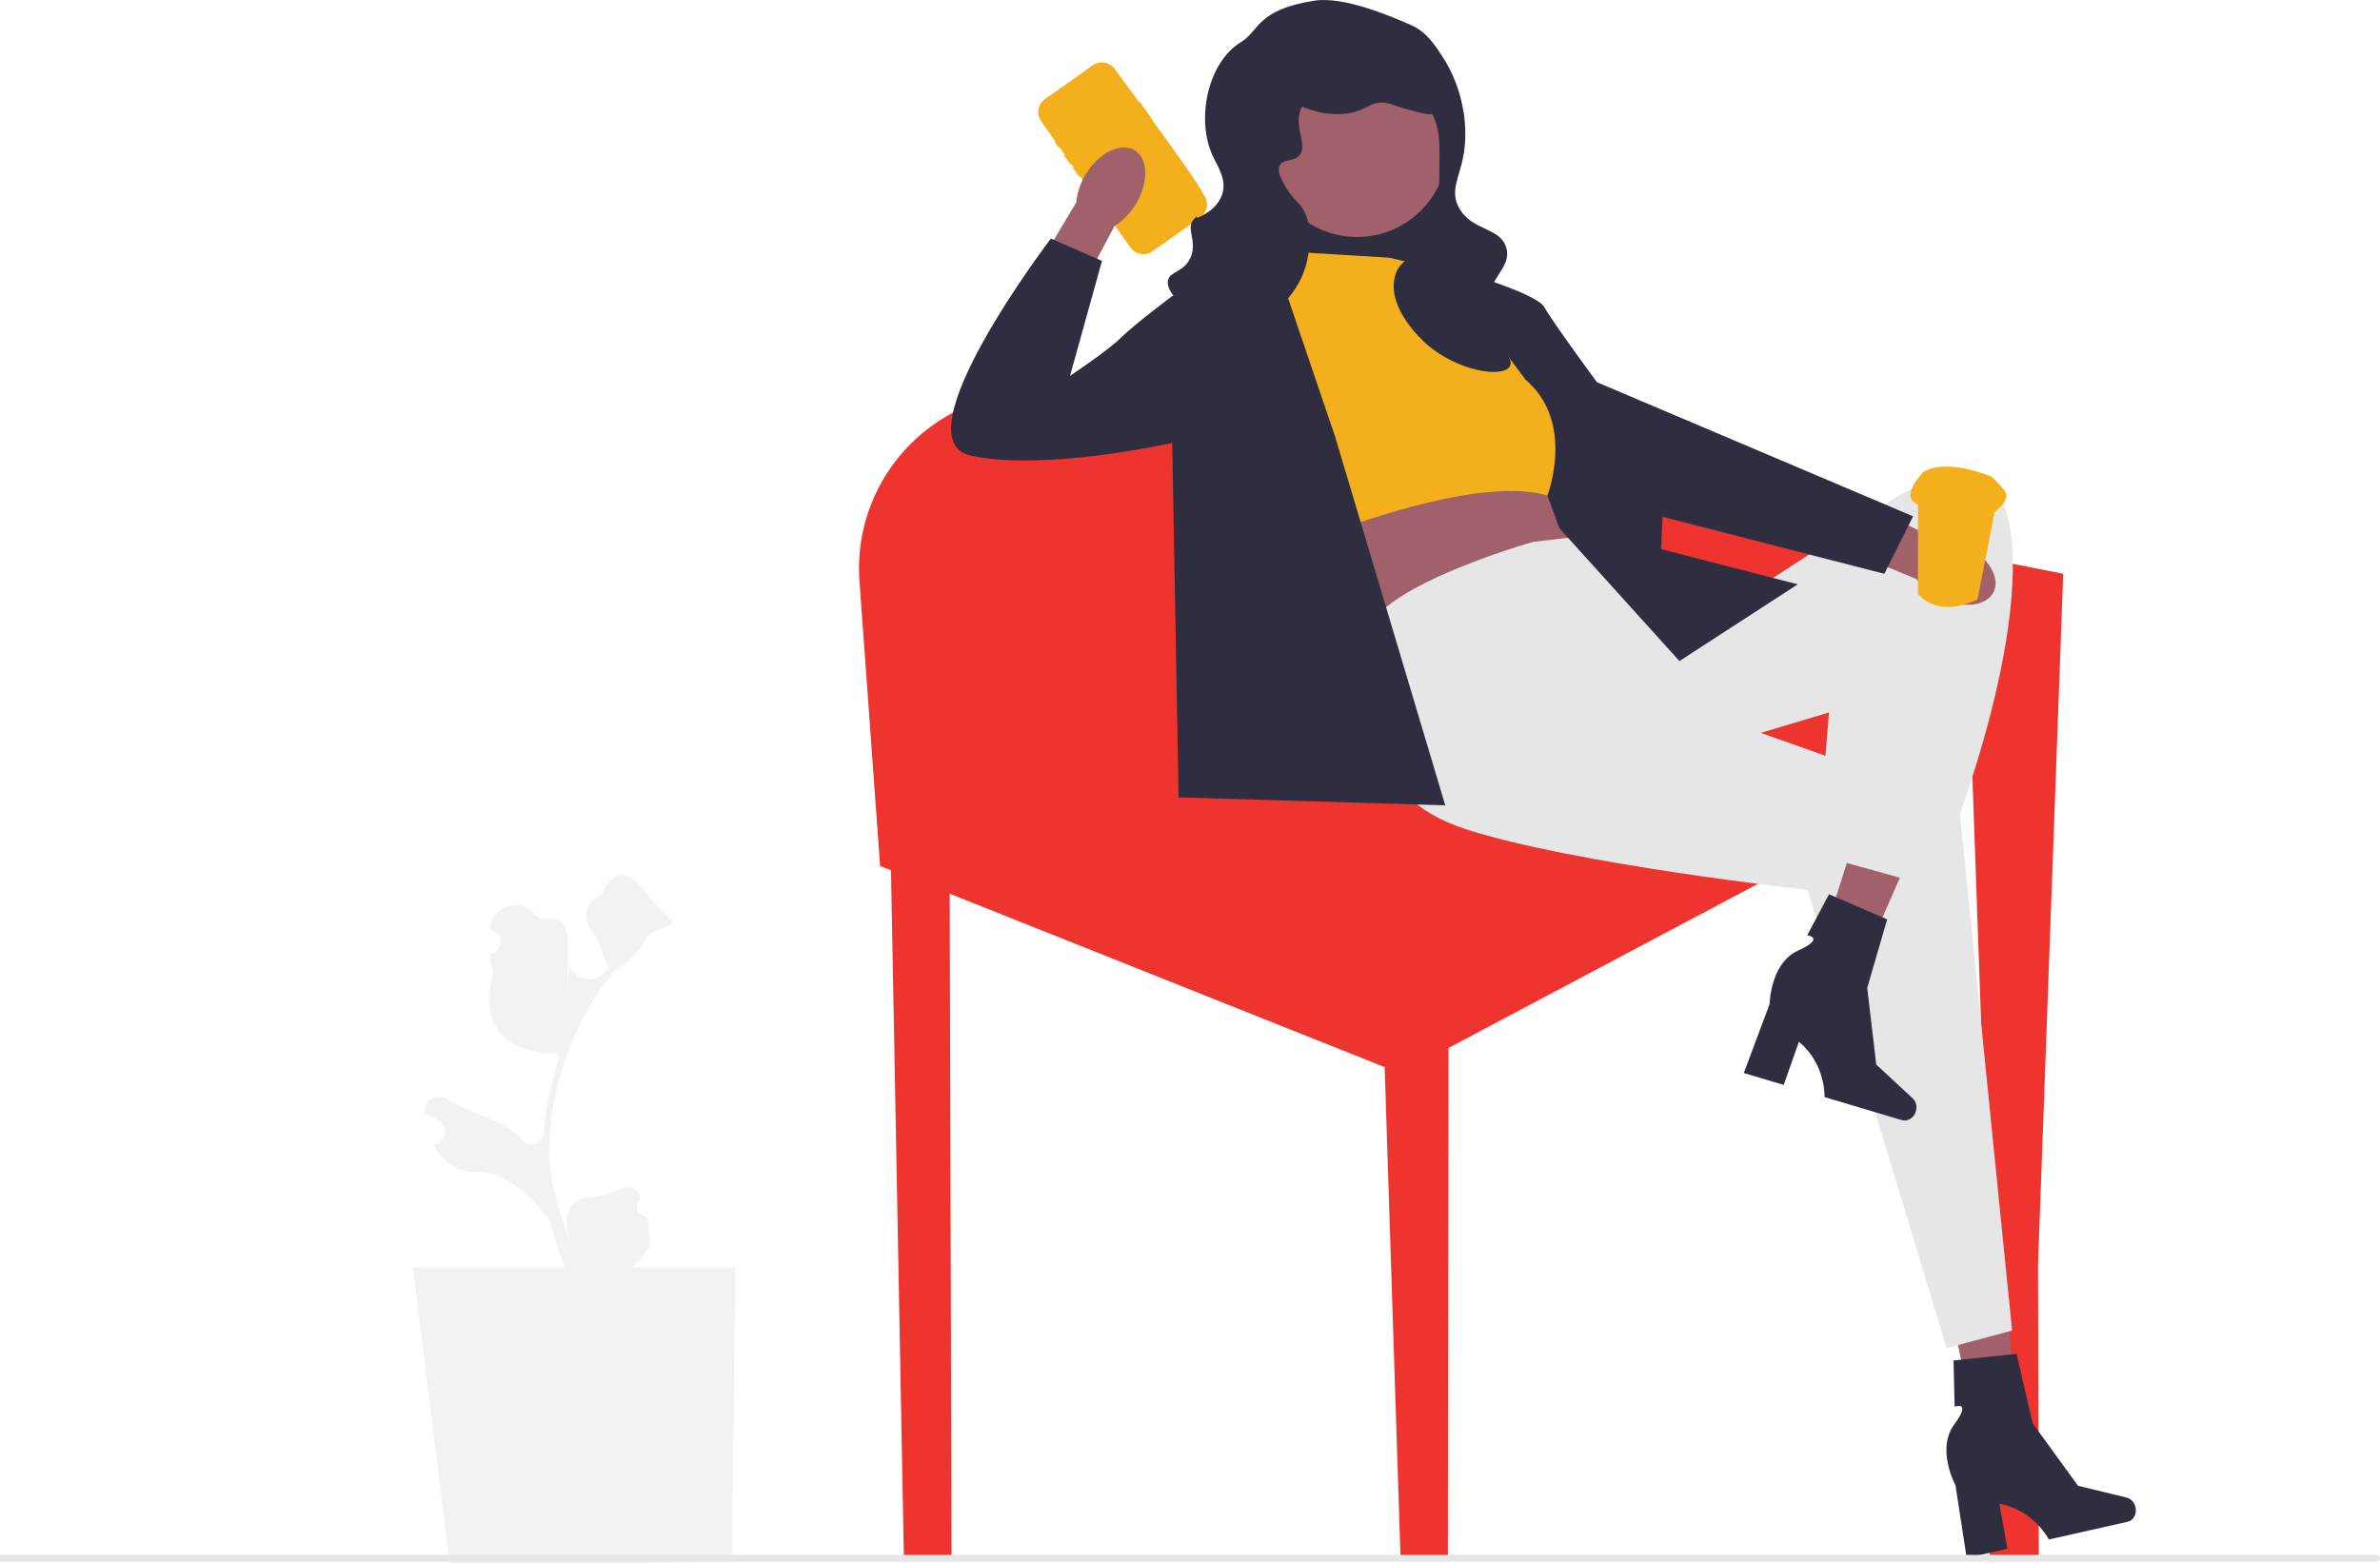 <?xml version="1.0" encoding="UTF-8" standalone="no"?>
<!-- Created with Inkscape (http://www.inkscape.org/) -->

<svg
   width="154.263mm"
   height="101.335mm"
   viewBox="0 0 154.263 101.335"
   version="1.1"
   id="svg5"
   xml:space="preserve"
   inkscape:version="1.2.2 (732a01da63, 2022-12-09)"
   sodipodi:docname="waiting.svg"
   xmlns:inkscape="http://www.inkscape.org/namespaces/inkscape"
   xmlns:sodipodi="http://sodipodi.sourceforge.net/DTD/sodipodi-0.dtd"
   xmlns="http://www.w3.org/2000/svg"
   xmlns:svg="http://www.w3.org/2000/svg"><sodipodi:namedview
     id="namedview7"
     pagecolor="#505050"
     bordercolor="#eeeeee"
     borderopacity="1"
     inkscape:showpageshadow="0"
     inkscape:pageopacity="0"
     inkscape:pagecheckerboard="0"
     inkscape:deskcolor="#505050"
     inkscape:document-units="mm"
     showgrid="false"
     inkscape:zoom="2.0510461"
     inkscape:cx="250.60382"
     inkscape:cy="317.64278"
     inkscape:window-width="1920"
     inkscape:window-height="1001"
     inkscape:window-x="-9"
     inkscape:window-y="-9"
     inkscape:window-maximized="1"
     inkscape:current-layer="layer1" /><defs
     id="defs2" /><g
     inkscape:label="Layer 1"
     inkscape:groupmode="layer"
     id="layer1"
     transform="translate(-48.017,-39.089)"><path
       d="m 180.16,138.071 0.004,1.645 v 0.348 h -3.177 v -0.522 l -0.002,-6.435 -0.004,-6.234 v -1.145 l -0.002,-4.641 -0.002,-0.074 -0.553,-15.625 v -0.012 l -0.563,-15.927 v -0.002 l -0.015,-0.433 -2.742,1.455 -3.382,1.795 -1.606,0.853 -2.293,1.215 -3.866,2.053 h -0.002 l -20.052,10.637 -0.041,32.695 v 0.348 h -3.067 l -0.012,-0.348 -1.018,-31.453 -29.573,-11.792 -3.13,-1.248 -1.337,-18.456 c -0.335,-4.626 2.144,-8.867 6.069,-10.933 0.969,-0.509 2.024,-0.886 3.146,-1.103 l 4.516,-0.876 11.272,-2.188 3.647,-0.706 4.767,-0.925 1.879,-0.364 3.09,-0.6 0.279,-0.054 0.871,-0.17 0.31,-0.06 0.505,-0.097 0.356,0.629 c 0.002,0 0.002,0.002 0.002,0.004 l 2.095,3.717 0.377,0.671 0.002,0.002 1.815,3.219 c 0,0 0.002,0.002 0.002,0.004 l 1.768,3.138 3.469,0.689 1.71,0.339 10.597,2.105 1.397,0.279 h 0.002 l 3.535,0.702 0.936,0.186 4.369,0.867 0.033,0.006 1.939,0.385 3.266,0.65 -1.633,44.803 0.031,10.922 v 0.002 l 0.017,6.058 z"
       fill="#3f3d56"
       id="path132"
       style="fill:#ee342f;fill-opacity:1;stroke-width:0.265" /><g
       id="g154"
       transform="matrix(0.265,0,0,0.265,48.017,39.089)"
       style="fill:#f3b01c;fill-opacity:1"><path
         d="m 294.509,47.783 c -1.752,-3.301 -6.79,-10.365 -12.595,-18.298 -1.08,-1.479 -2.183,-2.981 -3.293,-4.498 -1.979,-2.683 -3.99,-5.413 -5.938,-8.073 -1.244,-1.752 -3.677,-2.167 -5.429,-0.931 l -11.672,8.261 c -1.752,1.236 -2.175,3.669 -0.931,5.421 l 3.512,4.968 0.923,1.306 1.361,1.924 1.635,2.308 v 0.008 l 0.462,0.641 1.627,2.308 0.9,1.267 7.878,11.14 3.536,4.999 c 1.236,1.752 3.669,2.167 5.421,0.931 l 10.154,-7.189 1.432,-1.009 0.086,-0.063 c 1.752,-1.236 2.175,-3.669 0.931,-5.421 z"
         fill="#3f3d56"
         id="path134"
         style="fill:#f3b01c;fill-opacity:1" /><path
         d="m 281.899,29.313 -3.043,-4.295 c -0.055,-0.078 -0.156,-0.094 -0.227,-0.039 l -0.008,0.008 c -0.07,0.047 -0.086,0.141 -0.031,0.219 l 3.043,4.303 c 0.047,0.07 0.149,0.086 0.227,0.039 0.023,-0.016 0.039,-0.039 0.055,-0.063 0.023,-0.055 0.023,-0.117 -0.016,-0.172 z"
         fill="#3f3d56"
         id="path136"
         style="fill:#f3b01c;fill-opacity:1" /><path
         d="m 272.378,17.126 21.831,30.87 c 1.078,1.525 0.773,3.611 -0.658,4.769 l -6.7e-4,4.8e-4 c -0.021,0.017 -0.042,0.034 -0.065,0.051 -0.038,0.03 -0.077,0.059 -0.118,0.087 0,0 -0.155,0.094 -0.44,0.265 -0.287,0.173 -0.706,0.423 -1.229,0.734 -0.157,0.094 -0.322,0.192 -0.497,0.295 -0.348,0.206 -0.731,0.432 -1.142,0.673 -0.164,0.097 -0.333,0.196 -0.507,0.297 -0.885,0.518 -1.879,1.095 -2.933,1.697 -0.178,0.102 -0.357,0.205 -0.538,0.308 -0.048,0.027 -9.045,3.509 -9.299,3.148 L 254.952,29.45 c -1.123,-1.588 -0.746,-3.784 0.842,-4.907 l 1.716,-1.214 c 0.274,-0.194 0.646,-0.136 0.863,0.121 0.015,0.017 0.03,0.033 0.046,0.049 0.244,0.24 0.631,0.253 0.911,0.055 l 6.032,-4.266 c 0.28,-0.198 0.396,-0.567 0.251,-0.877 -0.009,-0.021 -0.02,-0.04 -0.031,-0.06 -0.17,-0.29 -0.101,-0.66 0.174,-0.853 l 1.716,-1.214 c 1.588,-1.123 3.784,-0.746 4.907,0.842 z"
         fill="#6c63ff"
         id="path138"
         style="fill:#f3b01c;fill-opacity:1" /><path
         d="m 259.079,35.782 -0.767,-1.08 c -0.031,-0.047 -0.086,-0.078 -0.149,-0.07 -0.023,0 -0.055,0.016 -0.078,0.031 -0.07,0.055 -0.094,0.156 -0.039,0.227 l 0.759,1.08 c 0.055,0.07 0.156,0.094 0.235,0.039 0.024,-0.016 0.039,-0.039 0.047,-0.07 0.024,-0.047 0.024,-0.11 -0.008,-0.156 z"
         fill="#3f3d56"
         id="path140"
         style="fill:#f3b01c;fill-opacity:1" /><path
         d="m 262.068,40.015 -1.471,-2.089 c -0.039,-0.047 -0.094,-0.07 -0.149,-0.063 -0.031,0 -0.063,0.008 -0.078,0.023 -0.078,0.055 -0.094,0.156 -0.039,0.235 l 1.471,2.081 c 0.055,0.07 0.156,0.094 0.227,0.039 0.024,-0.016 0.039,-0.039 0.055,-0.063 v -0.008 c 0.024,-0.047 0.024,-0.11 -0.016,-0.156 z"
         fill="#3f3d56"
         id="path142"
         style="fill:#f3b01c;fill-opacity:1" /><path
         d="m 264.156,42.972 -1.471,-2.089 c -0.039,-0.047 -0.094,-0.07 -0.141,-0.063 -0.031,0 -0.063,0.008 -0.086,0.023 -0.078,0.055 -0.094,0.156 -0.039,0.235 l 1.471,2.081 c 0.055,0.07 0.156,0.094 0.227,0.039 0.023,-0.016 0.047,-0.039 0.055,-0.07 0.024,-0.047 0.024,-0.11 -0.016,-0.156 z"
         fill="#3f3d56"
         id="path144"
         style="fill:#f3b01c;fill-opacity:1" /><rect
         x="255.025"
         y="24.704"
         width="3.209"
         height="0.411"
         rx="0.206"
         ry="0.206"
         transform="rotate(-35.267,256.63,24.91)"
         fill="#e6e6e6"
         id="rect146"
         style="fill:#f3b01c;fill-opacity:1" /><circle
         cx="266.56"
         cy="17.736"
         r="0.329"
         fill="#e6e6e6"
         id="circle148"
         style="fill:#f3b01c;fill-opacity:1" /><circle
         cx="267.299"
         cy="17.213"
         r="0.329"
         fill="#e6e6e6"
         id="circle150"
         style="fill:#f3b01c;fill-opacity:1" /><circle
         cx="268.038"
         cy="16.691"
         r="0.329"
         fill="#e6e6e6"
         id="circle152"
         style="fill:#f3b01c;fill-opacity:1" /></g><rect
       x="130.104"
       y="48.654"
       width="12.005"
       height="11.384"
       fill="#2f2e41"
       id="rect156"
       style="stroke-width:0.265" /><path
       d="m 121.62,52.349 c -0.376,0.611 -0.859,1.086 -1.358,1.382 l -3.216,6.046 -2.832,-1.614 3.567,-5.96 c 0.039,-0.578 0.246,-1.224 0.623,-1.835 0.859,-1.396 2.276,-2.084 3.164,-1.537 0.888,0.547 0.911,2.122 0.052,3.517 z"
       fill="#a0616a"
       id="path158"
       style="stroke-width:0.265" /><g
       id="g164"
       transform="matrix(0.265,0,0,0.265,48.017,39.089)"><polygon
         points="489.823,309.154 475.42,312.039 484.466,355.941 494.226,353.985 "
         fill="#a0616a"
         id="polygon160" /><path
         d="m 522.33,368.699 v 0 c 0.369,1.64 -0.496,3.231 -1.931,3.554 l -19.269,4.336 c 0,0 -3.611,-7.196 -12.081,-8.736 l 1.92,11.023 -9.94,2.237 -2.741,-17.802 c 0,0 -4.77,-8.781 -0.326,-14.818 4.444,-6.037 0.121,-4.363 0.121,-4.363 l -0.269,-11.339 15.418,-1.614 3.943,17.008 11.094,15.266 11.88,2.876 c 1.057,0.256 1.914,1.188 2.181,2.373 h 1.3e-4 z"
         fill="#2f2e41"
         id="path162" /></g><path
       d="m 131.656,72.56 0.207,1.449 c 0,0 4.347,4.761 5.381,6.83 l 12.555,-6.209 -2.206,-5.175 z"
       fill="#a0616a"
       id="path166"
       style="stroke-width:0.265" /><path
       d="m 147.387,74.216 c 0,0 -11.731,3.312 -10.73,6.623 1.001,3.312 1.62,4.672 1.62,4.672 0,0 -2.274,5.056 4.763,7.333 7.037,2.277 22.147,3.933 22.147,3.933 l 9.004,29.702 4.243,-1.138 -3.445,-34.204 -16.84,-5.951 1.035,-6.209 -3.519,1.449 -5.866,-6.492 -2.413,0.283 z"
       fill="#e6e6e6"
       id="path168"
       style="stroke-width:0.265" /><g
       id="g174"
       transform="matrix(0.265,0,0,0.265,48.017,39.089)"><polygon
         points="469.385,204.018 455.412,199.488 441.826,242.204 451.295,245.272 "
         fill="#a0616a"
         id="polygon170" /><path
         d="m 468.609,271.854 v 0 c -0.48,1.611 -2.013,2.576 -3.423,2.155 l -18.927,-5.644 c 0,0 0.37,-8.043 -6.263,-13.529 l -3.718,10.553 -9.764,-2.912 6.318,-16.867 c 0,0 0.135,-9.992 6.964,-13.083 6.829,-3.092 2.24,-3.746 2.24,-3.746 l 5.312,-10.022 14.237,6.135 -4.881,16.763 2.208,18.742 8.955,8.32 c 0.797,0.74 1.088,1.973 0.742,3.136 l 1.1e-4,6e-5 z"
         fill="#2f2e41"
         id="path172" /></g><path
       d="m 154.65,80.839 4.535,-1.863 10.556,-6.83 c 0,0 8.072,-6.457 8.693,2.256 0.621,8.714 -5.175,22.167 -5.175,22.167 l -7.451,-2.07 0.757,-9.224 -9.761,2.911 z"
       fill="#e6e6e6"
       id="path176"
       style="stroke-width:0.265" /><polygon
       points="359.801,70.839 381.437,129.242 410.773,161.707 439.717,142.932 406.273,134.327 407.16,114.77 "
       fill="#2f2e41"
       id="polygon178"
       transform="matrix(0.265,0,0,0.265,48.017,39.089)" /><polygon
       points="232.15,171.03 232.74,379.96 232.74,381.64 221.09,381.64 221.06,379.96 217.03,165 232.12,165 "
       fill="#3f3d56"
       id="polygon180"
       transform="matrix(0.265,0,0,0.265,48.017,39.089)"
       style="fill:#ee342f;fill-opacity:1" /><path
       d="m 173.74,77.847 c -0.644,-0.316 -1.163,-0.752 -1.505,-1.22 l -6.324,-2.627 1.338,-2.973 6.271,2.985 c 0.579,-0.016 1.241,0.129 1.885,0.446 1.471,0.723 2.291,2.068 1.83,3.004 -0.46,0.936 -2.025,1.109 -3.496,0.386 h -10e-6 z"
       fill="#a0616a"
       id="path182"
       style="stroke-width:0.265" /><path
       d="m 140.349,57.036 1.463,-0.635 c 0,0 5.782,1.647 6.299,2.59 0.517,0.943 3.415,4.875 3.415,4.875 l 20.491,8.693 -1.863,3.726 -14.489,-3.726 -7.865,-8.279 -7.451,-7.244 z"
       fill="#2f2e41"
       id="path184"
       style="stroke-width:0.265" /><path
       d="m 138.073,55.795 -6.83,-0.414 -3.519,1.863 3.933,17.386 c 0,0 11.581,-4.968 16.657,-3.415 0,0 1.836,-4.757 -1.408,-7.501 l -5.314,-7.091 -3.519,-0.828 z"
       fill="#6c63ff"
       id="path186"
       style="fill:#f3b01c;fill-opacity:1;stroke-width:0.265" /><path
       d="m 130.828,56.416 -0.066,-0.671 -6.765,2.534 c 0,0 -2.484,1.863 -3.312,2.691 -0.828,0.828 -3.312,2.484 -3.312,2.484 l 2.07,-7.451 -3.312,-1.449 c 0,0 -9.935,13.04 -5.175,14.075 4.761,1.035 13.04,-0.828 13.04,-0.828 l 0.414,22.975 17.283,0.517 -7.141,-23.906 -3.726,-10.97 z"
       fill="#2f2e41"
       id="path188"
       style="stroke-width:0.265" /><circle
       cx="135.979"
       cy="48.6"
       r="5.853"
       fill="#a0616a"
       id="circle190"
       style="stroke-width:0.265" /><path
       d="m 133.209,39.133 c -3.741,0.579 -3.563,1.969 -4.761,2.691 -2.11,1.271 -2.943,4.943 -1.829,7.365 0.298,0.647 0.926,1.53 0.621,2.484 -0.234,0.732 -0.908,1.164 -1.035,1.242 -1.037,0.64 -0.359,-0.121 -0.828,0.414 -0.517,0.591 0.284,1.426 -0.207,2.484 -0.435,0.938 -1.332,0.859 -1.449,1.449 -0.201,1.016 2.102,3.058 4.554,2.898 2.182,-0.143 3.804,-1.988 4.347,-3.726 0.364,-1.164 0.52,-3.166 -0.414,-4.14 -0.131,-0.137 -0.489,-0.467 -0.828,-1.035 -0.268,-0.449 -0.621,-1.041 -0.414,-1.449 0.22,-0.435 0.844,-0.206 1.242,-0.621 0.539,-0.563 -0.101,-1.513 0,-2.484 0.172,-1.643 2.5,-3.619 4.968,-3.312 2.8,0.349 3.826,3.393 3.933,3.726 0.22,0.69 0.216,1.357 0.207,2.691 -0.013,1.915 -0.021,3.115 -0.621,4.347 -0.864,1.772 -1.964,1.58 -2.277,2.898 -0.488,2.054 1.807,4.116 2.07,4.347 1.946,1.706 4.886,2.219 5.381,1.449 0.447,-0.694 -1.514,-1.774 -1.449,-3.933 0.056,-1.871 1.57,-2.441 1.242,-3.726 -0.361,-1.414 -2.29,-1.092 -3.105,-2.691 -0.76,-1.493 0.641,-2.321 0.414,-5.381 -0.048,-0.647 -0.251,-2.506 -1.449,-4.347 -0.528,-0.811 -1.064,-1.636 -2.07,-2.07 -1.126,-0.486 -4.265,-1.876 -6.244,-1.57 z"
       fill="#2f2e41"
       id="path192"
       style="stroke-width:0.265" /><path
       d="m 130.725,44.307 c 0.152,1.282 2.076,1.91 2.898,2.07 0.348,0.068 1.523,0.297 2.691,-0.207 0.432,-0.186 0.589,-0.355 1.035,-0.414 0.604,-0.08 0.908,0.149 1.863,0.414 1.061,0.294 1.592,0.441 1.863,0.207 0.442,-0.383 0.103,-1.637 -0.414,-2.484 -0.955,-1.566 -2.703,-2.051 -3.519,-2.277 -0.932,-0.258 -2.822,-0.783 -4.554,0.207 -0.232,0.132 -2.017,1.182 -1.863,2.484 z"
       fill="#2f2e41"
       id="path194"
       style="stroke-width:0.265" /><g
       id="g200"
       transform="matrix(0.265,0,0,0.265,48.017,39.089)"
       style="fill:#f3b01c;fill-opacity:1"><path
         d="m 483.685,146.64 c -10.439,4.868 -14.589,-1.49 -14.589,-1.49 l 0.004,-1.895 0.031,-24.376 c 7.271,-4.746 19.542,2.147 19.542,2.147 l -4.722,24.242 -0.267,1.371 z"
         fill="#3f3d56"
         id="path196"
         style="fill:#f3b01c;fill-opacity:1" /><path
         d="m 487.062,116.57 c 0,0 -10.793,-4.621 -16.623,-1.141 0,0 -6.079,6.161 -1.318,7.952 l 18.741,1.816 c 0,0 4.262,-2.858 2.403,-5.209 -1.859,-2.351 -3.203,-3.418 -3.203,-3.418 z"
         fill="#6c63ff"
         id="path198"
         style="fill:#f3b01c;fill-opacity:1" /></g><polygon
       points="179.03,382 179.88,310 101.03,310 110.03,383 "
       fill="#f2f2f2"
       id="polygon202"
       transform="matrix(0.265,0,0,0.265,48.017,39.089)" /><path
       d="m 89.911,117.898 c -0.547,0.034 -0.849,-0.645 -0.435,-1.041 l 0.041,-0.164 c -0.005,-0.013 -0.011,-0.026 -0.016,-0.039 -0.554,-1.321 -1.546,-0.074 -2.976,0.015 -2.103,0.13 -2.071,1.721 -1.257,3.58 0.221,0.505 -1.656,-3.568 -1.656,-6.302 0,-0.687 0.038,-1.374 0.114,-2.059 0.063,-0.561 0.15,-1.118 0.263,-1.67 0.61,-2.984 1.931,-5.826 3.836,-8.199 0.916,-0.501 1.68,-1.283 2.141,-2.222 0.166,-0.338 1.59,-0.624 1.651,-0.995 -0.104,0.014 -1.687,-1.652 -1.609,-1.749 -0.145,-0.22 -0.405,-0.33 -0.564,-0.545 -0.789,-1.07 -1.876,-0.883 -2.444,0.571 -1.212,0.612 -1.224,1.627 -0.48,2.603 0.473,0.621 0.538,1.461 0.954,2.126 -0.043,0.055 -0.087,0.108 -0.13,0.162 -0.016,0.021 -0.033,0.042 -0.049,0.063 -0.67,0.867 -2.009,0.645 -2.382,-0.385 -0.027,-0.075 -0.258,3.997 -0.084,-0.218 0.174,-4.215 -1.342,-2.069 -2.109,-3.041 -0.917,-1.161 -2.781,-0.633 -2.943,0.837 -0.002,0.014 -0.003,0.028 -0.004,0.042 0.113,0.064 0.225,0.132 0.333,0.204 0.619,0.409 0.405,1.369 -0.329,1.482 l -0.017,0.003 c 0.041,0.408 0.111,0.813 0.214,1.212 -0.979,3.787 1.134,5.167 4.152,5.229 l 0.157,0.224 c -0.286,0.822 -0.516,1.664 -0.688,2.517 -0.162,0.791 -0.275,1.591 -0.338,2.394 l -0.003,0.034 c -0.052,0.683 -0.917,0.974 -1.351,0.444 -0.111,-0.135 -0.224,-0.253 -0.338,-0.347 -1.309,-1.075 -3.157,-1.471 -4.569,-2.335 -0.68,-0.416 -1.55,0.122 -1.432,0.909 l 0.006,0.038 c 0.21,0.085 0.415,0.185 0.613,0.296 0.114,0.064 0.225,0.132 0.334,0.204 0.619,0.409 0.405,1.369 -0.329,1.482 l -0.017,0.003 c -0.012,0.002 -0.022,0.003 -0.034,0.005 l 0.011,0.026 c 0.472,1.11 1.6,1.829 2.805,1.764 1.418,-0.077 3.179,1.108 4.733,3.204 l 0.002,1e-5 c 0.308,1.34 0.757,2.649 1.335,3.896 h 4.768 c 0.017,-0.053 0.032,-0.108 0.048,-0.161 -0.441,0.027 -0.885,0.002 -1.319,-0.079 0.354,-0.434 0.707,-0.872 1.061,-1.306 0.009,-0.009 0.015,-0.017 0.022,-0.026 0.179,-0.222 0.361,-0.443 0.54,-0.665 l 9.5e-5,-2.6e-4 c 0.011,-0.682 -0.071,-1.362 -0.233,-2.021 l -1.35e-4,-1e-4 z"
       fill="#f2f2f2"
       id="path204"
       style="stroke-width:0.265" /><path
       d="m 202.28,140.107 v 0 c 0,0.123 -0.1,0.222 -0.222,0.222 H 48.017 v -0.445 H 202.058 c 0.123,0 0.222,0.1 0.222,0.222 z"
       fill="#e6e6e6"
       id="path206"
       style="stroke-width:0.265" /></g></svg>
